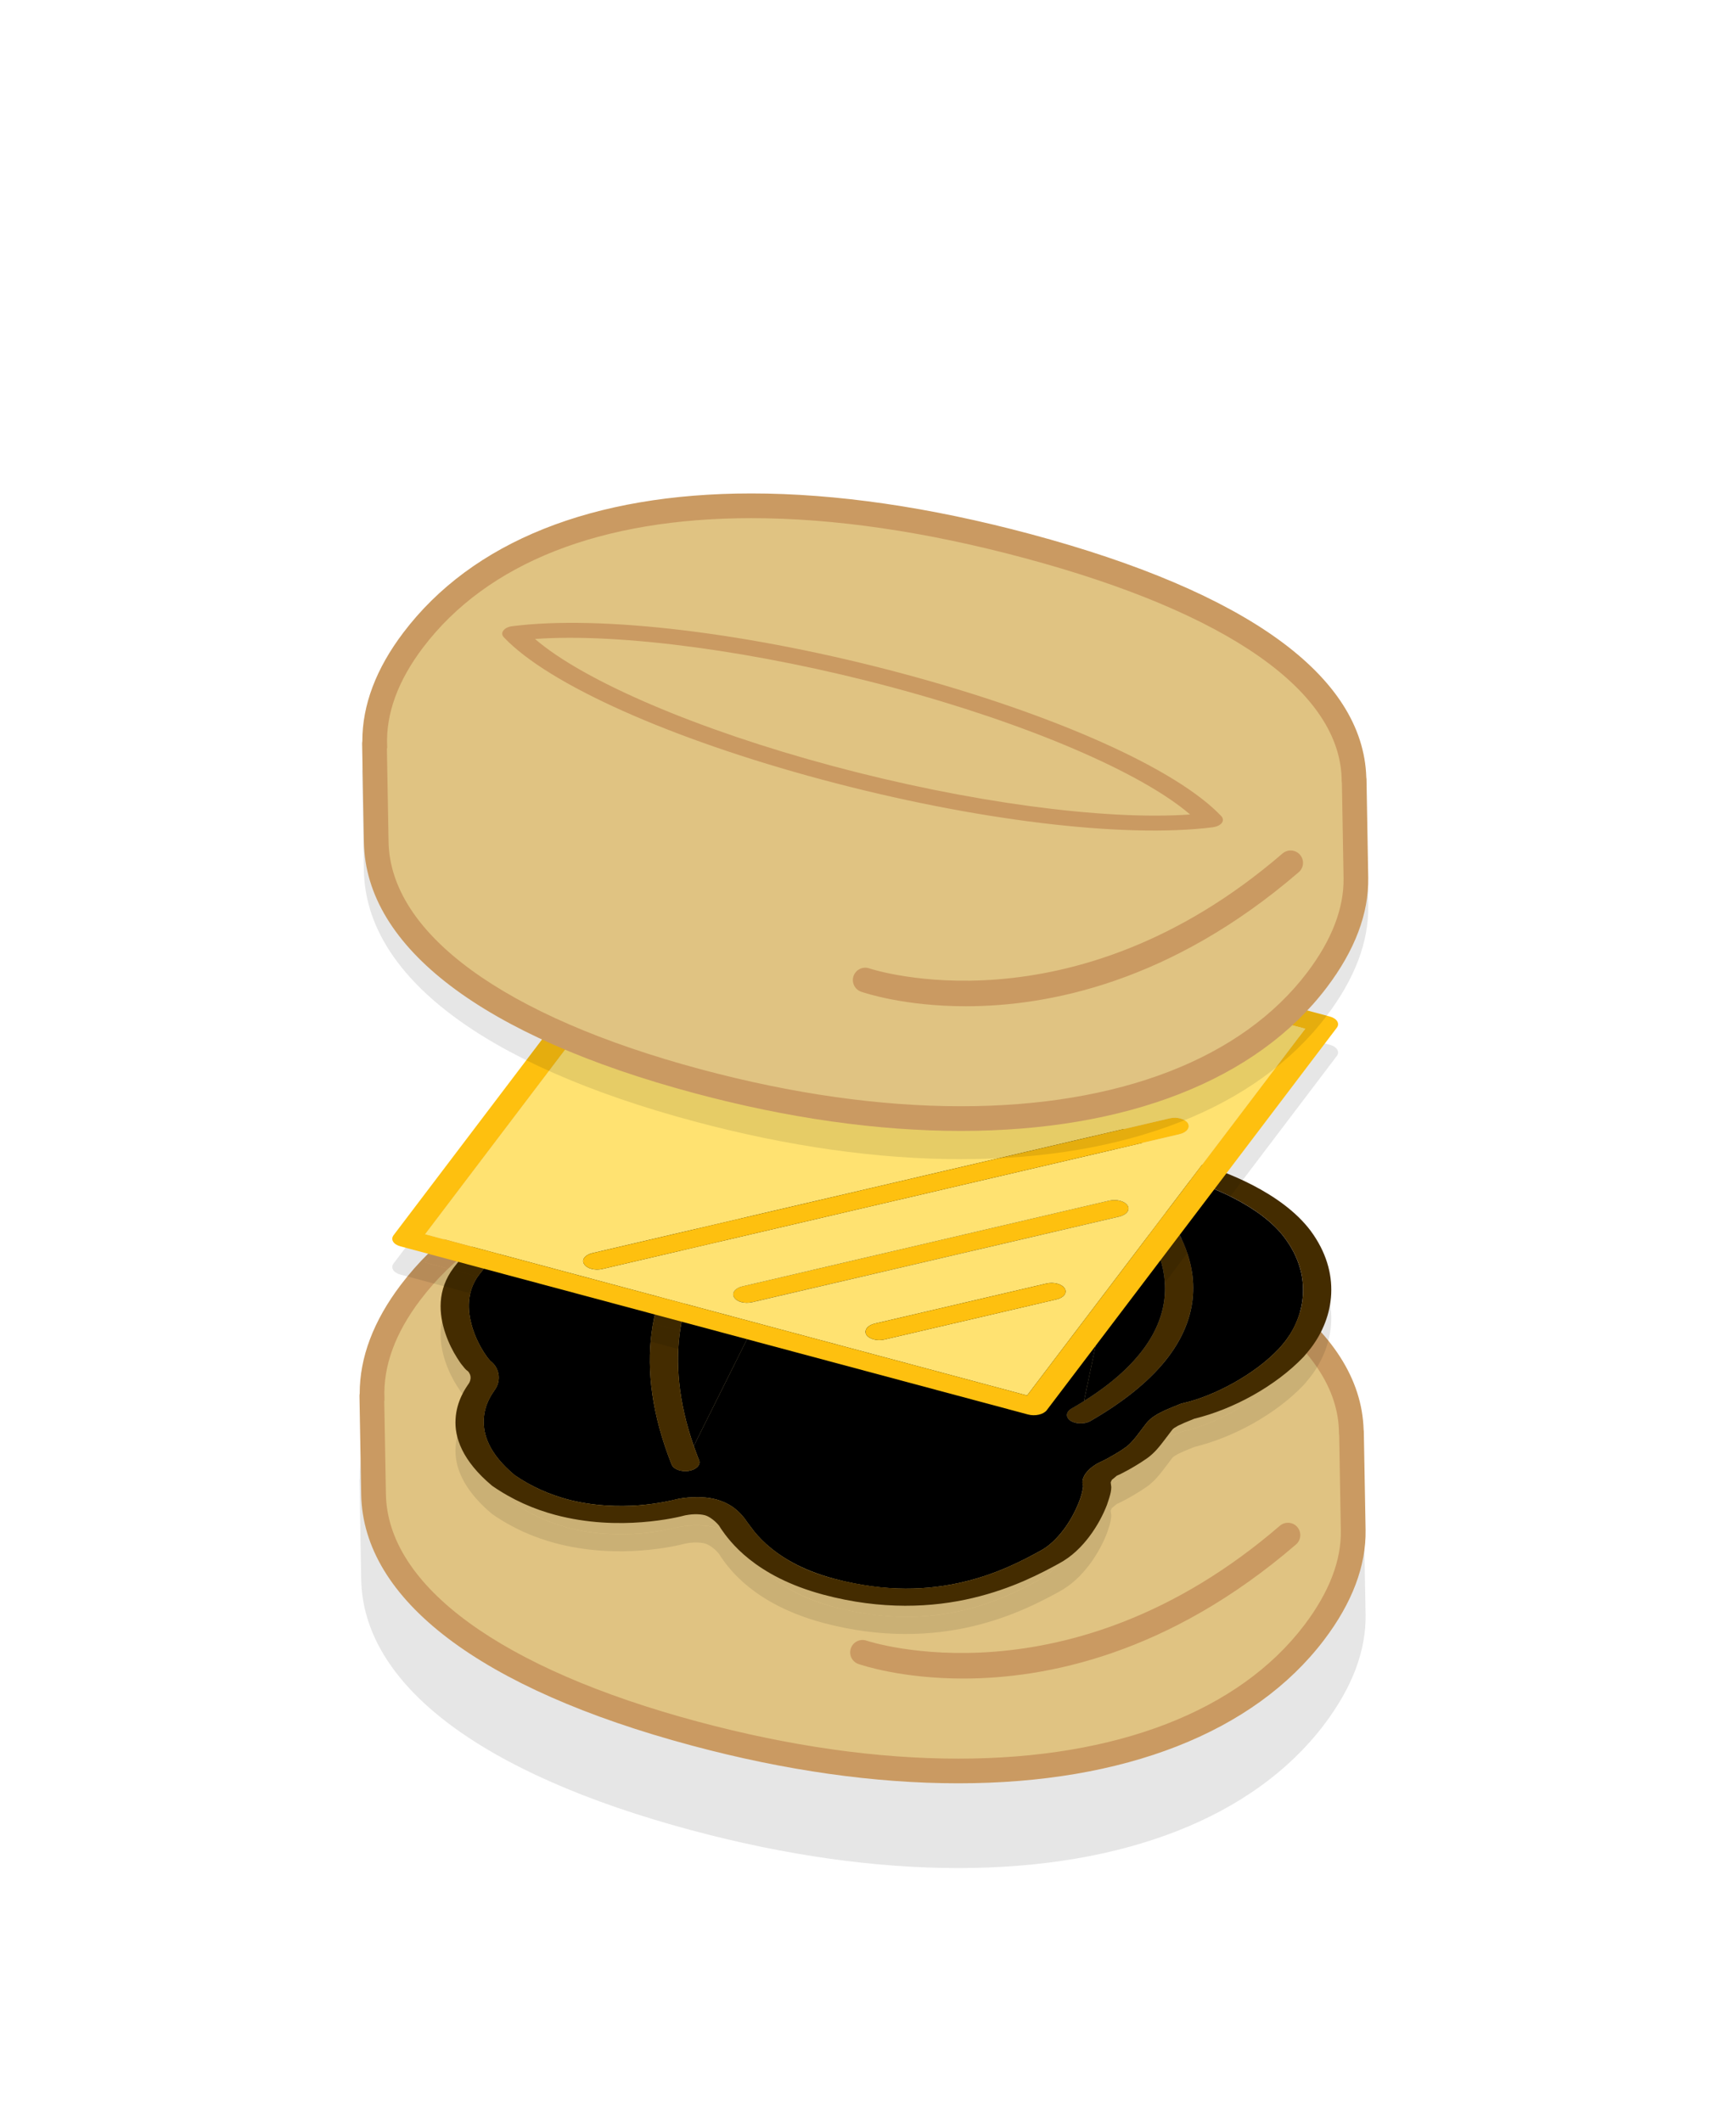 <?xml version="1.0" encoding="utf-8"?>
<!-- Generator: Adobe Illustrator 16.0.0, SVG Export Plug-In . SVG Version: 6.00 Build 0)  -->
<!DOCTYPE svg PUBLIC "-//W3C//DTD SVG 1.1//EN" "http://www.w3.org/Graphics/SVG/1.1/DTD/svg11.dtd">
<svg version="1.1" id="Layer_1" xmlns="http://www.w3.org/2000/svg" xmlns:xlink="http://www.w3.org/1999/xlink" x="0px" y="0px"
	 width="180px" height="220px" viewBox="0 0 180 220" enable-background="new 0 0 180 220" xml:space="preserve">
<g opacity="0.1">
	<path d="M140.133,157.248c0,0.052-0.017,0.104-0.017,0.154c-0.058-9.848-11.729-18.412-33.88-24.35
		c-29.723-7.965-52.931-4.414-63.67,9.747c-2.85,3.759-4.137,7.479-3.977,11.058c-0.006-0.111-0.034-0.215-0.04-0.328l0.183,10.201
		c0.177,10.076,11.89,19.076,33.329,24.82c28.843,7.729,53.441,3.708,64.208-10.494c2.771-3.649,4.098-7.205,4.041-10.606
		L140.133,157.248z"/>
	<path d="M99.371,193.701c-0.006,0-0.006,0-0.006,0c-8.645,0-17.943-1.316-27.636-3.914c-21.914-5.87-34.084-15.113-34.279-26.033
		l-0.177-10.202c-0.006-0.086,0.006-0.172,0.023-0.261c-0.006-3.744,1.424-7.532,4.251-11.264
		c7.158-9.438,19.637-14.424,36.082-14.424c8.766,0,18.51,1.416,28.939,4.211c22.465,6.02,34.49,14.733,34.822,25.215
		c0.012,0.063,0.019,0.13,0.019,0.195l0.183,10.201c0.062,3.723-1.385,7.559-4.303,11.406
		C130.021,188.423,116.548,193.701,99.371,193.701z M39.842,154.109l0.172,9.602c0.166,9.535,11.97,18.135,32.379,23.604
		c9.475,2.539,18.55,3.828,26.972,3.828c0,0,0,0,0.006,0c16.357,0,29.102-4.92,35.876-13.857c2.562-3.381,3.839-6.68,3.78-9.812
		l-0.17-9.853c-0.012-0.069-0.023-0.138-0.023-0.212c-0.046-9.232-11.741-17.442-32.93-23.119
		c-10.219-2.737-19.727-4.128-28.275-4.128c-15.615,0-27.384,4.641-34.039,13.412c-2.621,3.45-3.874,6.892-3.725,10.225l0,0v0.007
		C39.871,153.906,39.865,154.01,39.842,154.109z"/>
</g>
<g>
	<path d="M99.869,176.979c-6.374,0-10.471-1.375-10.86-1.508c-0.669-0.234-1.019-0.961-0.784-1.631
		c0.229-0.663,0.967-1.023,1.625-0.789c0.206,0.068,20.976,6.946,42.855-11.916c0.531-0.455,1.352-0.4,1.809,0.135
		c0.457,0.539,0.4,1.346-0.138,1.809C121.143,174.48,108.445,176.979,99.869,176.979z"/>
</g>
<g>
	<path fill="#E0C382" d="M140.133,148.459c0,0.052-0.017,0.104-0.017,0.155c-0.058-9.849-11.729-18.413-33.88-24.351
		c-29.723-7.964-52.931-4.414-63.67,9.747c-2.85,3.761-4.137,7.479-3.977,11.058c-0.006-0.11-0.034-0.215-0.04-0.328l0.183,10.201
		c0.177,10.076,11.89,19.076,33.329,24.82c28.843,7.73,53.441,3.708,64.208-10.492c2.771-3.65,4.098-7.207,4.041-10.608
		L140.133,148.459z"/>
	<path fill="#CA9A62" d="M99.371,184.913c-0.006,0-0.006,0-0.006,0c-8.645,0-17.943-1.315-27.636-3.914
		c-21.914-5.87-34.084-15.114-34.279-26.034l-0.177-10.201c-0.006-0.086,0.006-0.172,0.023-0.261
		c-0.006-3.745,1.424-7.532,4.251-11.265c7.158-9.438,19.637-14.424,36.082-14.424c8.766,0,18.51,1.418,28.939,4.213
		c22.465,6.019,34.49,14.731,34.822,25.215c0.012,0.062,0.019,0.129,0.019,0.193l0.183,10.203c0.062,3.721-1.385,7.559-4.303,11.405
		C130.021,179.635,116.548,184.913,99.371,184.913z M39.842,145.32l0.172,9.602c0.166,9.535,11.97,18.137,32.379,23.605
		c9.475,2.537,18.55,3.828,26.972,3.828c0,0,0,0,0.006,0c16.357,0,29.102-4.922,35.876-13.858c2.562-3.382,3.839-6.681,3.78-9.812
		l-0.17-9.854c-0.012-0.067-0.023-0.138-0.023-0.212c-0.046-9.23-11.741-17.442-32.93-23.118
		c-10.219-2.739-19.727-4.127-28.275-4.127c-15.615,0-27.384,4.64-34.039,13.41c-2.621,3.45-3.874,6.893-3.725,10.225l0,0v0.007
		C39.871,145.118,39.865,145.221,39.842,145.32z"/>
</g>
<g>
	<path fill="#CA9A62" d="M99.869,174.05c-6.374,0-10.471-1.376-10.86-1.508c-0.669-0.233-1.019-0.961-0.784-1.631
		c0.229-0.663,0.967-1.022,1.625-0.789c0.206,0.067,20.976,6.946,42.855-11.916c0.531-0.454,1.352-0.399,1.809,0.135
		c0.457,0.538,0.4,1.345-0.138,1.808C121.143,171.553,108.445,174.05,99.869,174.05z"/>
</g>
<g opacity="0.1">
	<g>
		<path d="M117.609,125.477c0.226,0.06,0.427,0.153,0.584,0.282c0.051,0.048,2.549,2.105,4.189,5.369
			c1.62,3.259,2.354,7.753-1.261,12.524c-1.66,2.187-4.259,4.436-8.042,6.615c-0.443,0.269-1.094,0.319-1.617,0.18
			c-0.163-0.043-0.316-0.108-0.449-0.188c-0.533-0.354-0.518-0.911,0.066-1.262c0.458-0.263,0.893-0.522,1.311-0.784
			c2.832-1.773,4.774-3.559,6.076-5.275c3.041-4.011,2.649-7.78,1.376-10.698c-0.913-2.044-2.263-3.656-3.142-4.577
			c-0.377-0.393-0.666-0.658-0.801-0.778l-0.086-0.077c-0.483-0.392-0.317-0.943,0.326-1.228
			C116.585,125.378,117.146,125.35,117.609,125.477z"/>
	</g>
	<g>
		<path d="M133.204,131.288c2.89,3.862,2.153,7.981,0.062,10.706c-0.197,0.26-0.423,0.515-0.635,0.758
			c-2.561,2.734-6.816,4.964-9.941,5.667l-0.291,0.08c-0.916,0.372-1.573,0.636-2.101,0.913c-0.521,0.266-0.952,0.568-1.245,0.878
			c-0.123,0.126-0.223,0.258-0.33,0.399c-0.179,0.235-0.379,0.498-0.6,0.791c-0.432,0.601-1.032,1.283-1.422,1.529
			c-0.454,0.336-1.038,0.688-1.533,0.959c-0.252,0.143-0.458,0.264-0.645,0.354l-0.229,0.11c-0.393,0.176-0.633,0.308-0.896,0.498
			c-0.295,0.2-0.565,0.443-0.789,0.735c-0.271,0.36-0.489,0.835-0.301,1.354c-0.006,0.265-0.158,0.996-0.504,1.834
			c-0.347,0.84-0.863,1.822-1.539,2.711c-0.695,0.92-1.539,1.728-2.435,2.19c-1.733,0.955-4.435,2.392-8.005,3.224
			c-3.533,0.824-7.889,1.097-13.329-0.346c-3.493-0.933-5.633-2.332-7.041-3.588c-0.681-0.621-1.208-1.219-1.537-1.693
			c-0.177-0.224-0.332-0.438-0.446-0.59l-0.292-0.412c-0.492-0.605-1.265-1.48-2.907-1.938c-0.815-0.218-1.619-0.257-2.386-0.233
			c-0.741,0.027-1.41,0.113-1.991,0.273c-0.174,0.04-1.599,0.395-3.653,0.566c-2.048,0.148-4.717,0.104-7.47-0.636
			c-1.773-0.491-3.622-1.259-5.418-2.5c-2.695-2.255-3.281-4.252-3.195-5.808c0.077-1.542,0.861-2.615,1.09-2.953
			c0.397-0.525,0.509-1.093,0.449-1.619c-0.086-0.525-0.297-1.035-0.875-1.474l-0.254-0.304c-0.504-0.66-1.368-2.067-1.734-3.676
			c-0.412-1.619-0.329-3.439,0.867-4.979c2.289-3.02,5.007-4.623,7.189-5.338c1.439-0.455,2.409-1.129,2.938-1.825
			c0.609-0.836,0.669-1.683,0.615-2.329c-0.031-0.375-0.14-1.104,0.02-2.08c0.154-0.959,0.552-2.168,1.514-3.438
			c0.775-1.021,1.902-2.086,3.582-3.127c2.895-1.805,6.394-2.621,9.507-2.963c3.072-0.334,5.773-0.137,6.605,0.017
			c0.979,0.155,2.229,0.368,3.616,0.741c1.857,0.515,3.948,1.285,5.785,2.584c1.028,0.732,2.14,1.205,3.215,1.494
			c2.512,0.672,4.784,0.334,5.606,0.203c0.455-0.07,1.85-0.277,3.438-0.359c1.566-0.088,3.35-0.051,4.484,0.238
			c0.67,0.143,1.324,0.301,1.973,0.476c2.191,0.604,4.199,1.334,6.214,3.085c0.817,0.806,2.119,1.604,3.8,2.054
			c0.428,0.115,0.883,0.201,1.381,0.265c0.096-0.013,0.619,0.098,1.287,0.273C125.396,125.83,130.749,127.964,133.204,131.288z
			 M71.401,155.451c0.784-0.123,1.267-0.605,1.09-1.094c-0.2-0.502-0.386-1-0.558-1.492l14.922-29.911
			c0.42-0.151,0.824-0.283,1.196-0.396c0.735-0.207,1.05-0.736,0.695-1.183c-0.146-0.194-0.395-0.337-0.698-0.419
			c-0.375-0.1-0.833-0.102-1.244,0.021c-4.349,1.289-10.794,4.513-15.097,10.147c-4.18,5.515-6.191,13.292-2.062,23.677
			c0.109,0.274,0.426,0.486,0.824,0.596C70.751,155.475,71.077,155.497,71.401,155.451 M113.081,150.268
			c3.784-2.18,6.382-4.429,8.042-6.613c3.615-4.772,2.881-9.268,1.261-12.525c-1.642-3.268-4.14-5.32-4.19-5.369
			c-0.156-0.129-0.357-0.224-0.584-0.283c-0.463-0.125-1.023-0.098-1.467,0.104c-0.645,0.283-0.811,0.836-0.326,1.229l0.086,0.076
			c0.135,0.12,0.424,0.387,0.801,0.778l-4.311,20.552c-0.418,0.262-0.854,0.521-1.312,0.784c-0.584,0.351-0.601,0.907-0.065,1.262
			c0.131,0.08,0.285,0.146,0.448,0.188C111.988,150.588,112.639,150.536,113.081,150.268"/>
	</g>
	<g enable-background="new    ">
		<g>
			<path d="M135.882,130.533c3.257,4.4,2.452,8.992,0.043,12.17c-0.243,0.32-0.504,0.617-0.747,0.904
				c-2.906,3.05-7.316,5.453-11.332,6.426c-0.822,0.326-1.339,0.549-1.688,0.721c-0.344,0.188-0.469,0.277-0.581,0.389l-0.2,0.262
				c-0.154,0.203-0.363,0.482-0.598,0.787c-0.498,0.656-1.062,1.4-1.859,1.959c-0.863,0.608-1.874,1.182-2.529,1.514
				c-0.229,0.113-0.381,0.197-0.588,0.279l-0.529,0.44l-0.109,0.253l0.061,0.485c-0.002,0.16-0.018,0.332-0.055,0.532
				c-0.077,0.365-0.217,0.818-0.393,1.316c-0.387,1-0.995,2.186-1.848,3.312c-0.799,1.047-1.785,2.048-3.152,2.786
				c-1.769,0.961-4.777,2.58-8.918,3.56c-4.131,0.983-9.44,1.274-15.494-0.347c-7.152-1.918-9.747-5.594-10.6-6.823l-0.195-0.313
				c-0.357-0.459-0.998-0.971-1.484-1.1c-0.275-0.074-0.678-0.113-1.09-0.102c-0.412,0.013-0.81,0.084-0.95,0.113
				c-0.36,0.096-2.04,0.525-4.486,0.711c-2.42,0.191-5.659,0.135-9.009-0.764c-2.2-0.589-4.435-1.557-6.526-3.013
				c-3.118-2.606-3.917-5.05-3.788-6.927c0.103-1.889,1.064-3.228,1.339-3.627c0.154-0.201,0.246-0.51,0.209-0.768
				c-0.026-0.27-0.206-0.492-0.252-0.544c-0.246-0.168-0.36-0.319-0.535-0.543c-0.203-0.229-0.392-0.51-0.601-0.847
				c-0.42-0.658-0.878-1.534-1.213-2.535c-0.678-1.991-0.901-4.506,0.867-6.838c2.526-3.312,5.564-5.237,8.511-6.176
				c0.884-0.289,1.302-0.615,1.616-0.987c0.332-0.44,0.398-0.984,0.349-1.487c-0.029-0.344-0.146-1.213,0.023-2.345
				c0.189-1.125,0.649-2.529,1.776-4.017c0.907-1.197,2.223-2.439,4.171-3.639c3.404-2.139,7.558-3.097,11.103-3.48
				c3.57-0.377,6.482-0.192,7.91,0.05c0.976,0.157,2.403,0.399,4.008,0.827c2.154,0.578,4.621,1.502,6.823,3.041
				c0.746,0.533,1.484,0.853,2.177,1.039c1.582,0.422,3.008,0.209,3.688,0.111c0.599-0.103,2.108-0.312,3.911-0.408
				c1.824-0.091,3.925-0.088,5.811,0.348c0.67,0.143,1.373,0.314,2.094,0.508c2.465,0.661,5.088,1.645,7.385,3.663
				c0.537,0.557,1.605,1.203,2.561,1.458c0.305,0.082,0.529,0.124,0.723,0.14c0.58,0.068,1.201,0.2,2.014,0.418
				C126.959,124.303,132.893,126.574,135.882,130.533z M132.632,142.752c0.212-0.243,0.438-0.498,0.636-0.758
				c2.092-2.725,2.826-6.844-0.062-10.706c-2.455-3.324-7.809-5.458-10.622-6.214c-0.774-0.205-1.299-0.314-1.394-0.303
				c-0.498-0.062-0.953-0.148-1.383-0.265c-1.68-0.45-2.98-1.248-3.797-2.057c-2.017-1.748-4.023-2.479-6.216-3.083
				c-0.647-0.174-1.302-0.333-1.972-0.477c-1.137-0.287-2.918-0.326-4.485-0.238c-1.588,0.084-2.981,0.289-3.437,0.359
				c-0.823,0.133-3.096,0.469-5.607-0.203c-1.075-0.289-2.186-0.761-3.215-1.492c-1.837-1.299-3.928-2.07-5.785-2.586
				c-1.388-0.373-2.638-0.584-3.616-0.74c-0.833-0.153-3.533-0.352-6.605-0.016c-3.113,0.342-6.612,1.158-9.507,2.961
				c-1.679,1.041-2.807,2.107-3.582,3.129c-0.961,1.269-1.359,2.478-1.514,3.437c-0.16,0.976-0.051,1.705-0.02,2.08
				c0.054,0.646-0.006,1.493-0.615,2.329c-0.529,0.697-1.499,1.37-2.938,1.824c-2.183,0.716-4.9,2.32-7.178,5.324
				c-1.208,1.553-1.291,3.373-0.878,4.992c0.366,1.607,1.23,3.016,1.734,3.676l0.263,0.301c0.569,0.44,0.781,0.949,0.867,1.477
				c0.06,0.525-0.052,1.094-0.438,1.604c-0.24,0.354-1.024,1.428-1.101,2.97c-0.086,1.556,0.5,3.553,3.201,5.805
				c1.791,1.244,3.639,2.011,5.413,2.503c2.752,0.738,5.421,0.784,7.47,0.635c2.054-0.172,3.479-0.525,3.665-0.582
				c0.569-0.145,1.239-0.229,1.979-0.258c0.767-0.022,1.571,0.018,2.386,0.233c1.642,0.458,2.415,1.333,2.907,1.938l0.292,0.412
				c0.115,0.152,0.269,0.366,0.446,0.59c0.329,0.476,0.855,1.072,1.537,1.693c1.407,1.256,3.547,2.655,6.846,3.536
				c5.636,1.493,9.99,1.222,13.523,0.397c3.57-0.832,6.271-2.27,8.005-3.225c0.896-0.464,1.739-1.271,2.435-2.191
				c0.676-0.888,1.192-1.871,1.539-2.709c0.346-0.838,0.498-1.57,0.498-1.799c-0.184-0.557,0.034-1.031,0.307-1.392
				c0.224-0.292,0.494-0.535,0.789-0.735c0.264-0.191,0.504-0.322,0.815-0.467l0.31-0.143c0.186-0.092,0.392-0.213,0.644-0.354
				c0.495-0.272,1.079-0.624,1.533-0.959c0.39-0.246,0.989-0.93,1.422-1.53c0.222-0.291,0.421-0.555,0.599-0.789
				c0.108-0.144,0.209-0.274,0.332-0.4c0.291-0.309,0.725-0.612,1.244-0.878c0.526-0.277,1.186-0.541,2.1-0.913l0.293-0.08
				C125.814,147.716,130.07,145.486,132.632,142.752"/>
		</g>
		<g>
			<path d="M86.855,122.955l-14.922,29.911c-3.235-9.308-1.259-16.164,2.432-21.024C77.926,127.141,83.162,124.275,86.855,122.955z"
				/>
		</g>
		<g>
			<path d="M88.048,120.958c0.303,0.082,0.552,0.226,0.698,0.419c0.355,0.446,0.037,0.977-0.695,1.184
				c-0.372,0.11-0.775,0.242-1.196,0.395c-3.693,1.322-8.929,4.186-12.49,8.886c-3.691,4.86-5.667,11.718-2.432,21.024
				c0.172,0.492,0.358,0.99,0.558,1.492c0.177,0.486-0.306,0.971-1.09,1.094c-0.324,0.046-0.649,0.023-0.933-0.051
				c-0.397-0.109-0.715-0.321-0.824-0.596c-4.128-10.386-2.117-18.164,2.062-23.678c4.303-5.636,10.749-8.857,15.097-10.148
				C87.215,120.855,87.673,120.857,88.048,120.958z"/>
		</g>
	</g>
	<g>
		<path d="M116.702,127.661c0.879,0.921,2.229,2.534,3.142,4.577c1.273,2.918,1.665,6.688-1.376,10.699
			c-1.302,1.717-3.243,3.502-6.075,5.274L116.702,127.661z"/>
	</g>
</g>
<g>
	<g>
		<path fill="#442C00" d="M117.609,122.546c0.226,0.06,0.427,0.156,0.584,0.283c0.051,0.048,2.549,2.104,4.189,5.37
			c1.62,3.258,2.354,7.753-1.261,12.523c-1.66,2.187-4.259,4.436-8.042,6.614c-0.443,0.269-1.094,0.32-1.617,0.181
			c-0.163-0.043-0.316-0.108-0.449-0.188c-0.533-0.354-0.518-0.912,0.066-1.263c0.458-0.262,0.893-0.522,1.311-0.782
			c2.832-1.774,4.774-3.56,6.076-5.275c3.041-4.012,2.649-7.782,1.376-10.7c-0.913-2.043-2.263-3.656-3.142-4.576
			c-0.377-0.393-0.666-0.659-0.801-0.779l-0.086-0.076c-0.483-0.393-0.317-0.943,0.326-1.229
			C116.585,122.447,117.146,122.421,117.609,122.546z"/>
	</g>
	<g>
		<path d="M133.204,128.359c2.89,3.861,2.153,7.98,0.062,10.705c-0.197,0.26-0.423,0.515-0.635,0.758
			c-2.561,2.734-6.816,4.964-9.941,5.668l-0.291,0.08c-0.916,0.371-1.573,0.635-2.101,0.912c-0.521,0.267-0.952,0.568-1.245,0.879
			c-0.123,0.125-0.223,0.257-0.33,0.399c-0.179,0.234-0.379,0.497-0.6,0.789c-0.432,0.601-1.032,1.285-1.422,1.531
			c-0.454,0.334-1.038,0.687-1.533,0.958c-0.252,0.143-0.458,0.263-0.645,0.354l-0.229,0.111c-0.393,0.176-0.633,0.307-0.896,0.498
			c-0.295,0.2-0.565,0.443-0.789,0.734c-0.271,0.361-0.489,0.836-0.301,1.356c-0.006,0.263-0.158,0.995-0.504,1.833
			c-0.347,0.84-0.863,1.823-1.539,2.71c-0.695,0.921-1.539,1.729-2.435,2.191c-1.733,0.955-4.435,2.392-8.005,3.224
			c-3.533,0.824-7.889,1.096-13.329-0.346c-3.493-0.934-5.633-2.332-7.041-3.588c-0.681-0.62-1.208-1.219-1.537-1.693
			c-0.177-0.224-0.332-0.438-0.446-0.59l-0.292-0.411c-0.492-0.606-1.265-1.481-2.907-1.94c-0.815-0.217-1.619-0.256-2.386-0.233
			c-0.741,0.028-1.41,0.114-1.991,0.274c-0.174,0.039-1.599,0.396-3.653,0.565c-2.048,0.149-4.717,0.104-7.47-0.635
			c-1.773-0.492-3.622-1.259-5.418-2.5c-2.695-2.255-3.281-4.252-3.195-5.808c0.077-1.543,0.861-2.615,1.09-2.953
			c0.397-0.526,0.509-1.094,0.449-1.619c-0.086-0.526-0.297-1.035-0.875-1.473l-0.254-0.305c-0.504-0.66-1.368-2.068-1.734-3.676
			c-0.412-1.619-0.329-3.439,0.867-4.979c2.289-3.019,5.007-4.623,7.189-5.338c1.439-0.455,2.409-1.128,2.938-1.826
			c0.609-0.836,0.669-1.681,0.615-2.328c-0.031-0.375-0.14-1.106,0.02-2.08c0.154-0.961,0.552-2.168,1.514-3.438
			c0.775-1.021,1.902-2.087,3.582-3.128c2.895-1.804,6.394-2.621,9.507-2.962c3.072-0.334,5.773-0.137,6.605,0.017
			c0.979,0.155,2.229,0.367,3.616,0.74c1.857,0.516,3.948,1.286,5.785,2.584c1.028,0.732,2.14,1.205,3.215,1.494
			c2.512,0.672,4.784,0.334,5.606,0.203c0.455-0.07,1.85-0.275,3.438-0.359c1.566-0.089,3.35-0.05,4.484,0.237
			c0.67,0.144,1.324,0.302,1.973,0.476c2.191,0.604,4.199,1.336,6.214,3.086c0.817,0.806,2.119,1.602,3.8,2.053
			c0.428,0.115,0.883,0.199,1.381,0.265c0.096-0.01,0.619,0.097,1.287,0.276C125.396,122.898,130.749,125.034,133.204,128.359z
			 M71.401,152.521c0.784-0.123,1.267-0.606,1.09-1.094c-0.2-0.503-0.386-1.001-0.558-1.492l14.922-29.91
			c0.42-0.152,0.824-0.283,1.196-0.396c0.735-0.208,1.05-0.737,0.695-1.183c-0.146-0.194-0.395-0.338-0.698-0.42
			c-0.375-0.1-0.833-0.102-1.244,0.021c-4.349,1.29-10.794,4.512-15.097,10.149c-4.18,5.513-6.191,13.291-2.062,23.676
			c0.109,0.274,0.426,0.485,0.824,0.597C70.751,152.545,71.077,152.566,71.401,152.521 M113.081,147.338
			c3.784-2.18,6.382-4.429,8.042-6.613c3.615-4.771,2.881-9.268,1.261-12.524c-1.642-3.269-4.14-5.322-4.19-5.37
			c-0.156-0.127-0.357-0.223-0.584-0.283c-0.463-0.125-1.023-0.099-1.467,0.104c-0.645,0.283-0.811,0.836-0.326,1.228l0.086,0.076
			c0.135,0.12,0.424,0.388,0.801,0.778l-4.311,20.554c-0.418,0.26-0.854,0.521-1.312,0.782c-0.584,0.351-0.601,0.908-0.065,1.263
			c0.131,0.08,0.285,0.146,0.448,0.188C111.988,147.658,112.639,147.605,113.081,147.338"/>
	</g>
	<g enable-background="new    ">
		<g>
			<path fill="#442C00" d="M135.882,127.604c3.257,4.4,2.452,8.992,0.043,12.17c-0.243,0.32-0.504,0.619-0.747,0.904
				c-2.906,3.051-7.316,5.453-11.332,6.426c-0.822,0.326-1.339,0.549-1.688,0.722c-0.344,0.188-0.469,0.276-0.581,0.389l-0.2,0.261
				c-0.154,0.203-0.363,0.483-0.598,0.787c-0.498,0.657-1.062,1.401-1.859,1.959c-0.863,0.609-1.874,1.182-2.529,1.514
				c-0.229,0.115-0.381,0.197-0.588,0.281l-0.529,0.439l-0.109,0.252l0.061,0.486c-0.002,0.16-0.018,0.332-0.055,0.531
				c-0.077,0.366-0.217,0.818-0.393,1.316c-0.387,1.001-0.995,2.186-1.848,3.312c-0.799,1.047-1.785,2.049-3.152,2.785
				c-1.769,0.963-4.777,2.581-8.918,3.561c-4.131,0.984-9.44,1.275-15.494-0.348c-7.152-1.916-9.747-5.593-10.6-6.822l-0.195-0.314
				c-0.357-0.458-0.998-0.97-1.484-1.099c-0.275-0.074-0.678-0.114-1.09-0.101c-0.412,0.012-0.81,0.084-0.95,0.111
				c-0.36,0.098-2.04,0.525-4.486,0.712c-2.42,0.192-5.659,0.136-9.009-0.764c-2.2-0.589-4.435-1.556-6.526-3.013
				c-3.118-2.605-3.917-5.049-3.788-6.927c0.103-1.888,1.064-3.228,1.339-3.628c0.154-0.199,0.246-0.509,0.209-0.767
				c-0.026-0.269-0.206-0.492-0.252-0.544c-0.246-0.168-0.36-0.319-0.535-0.543c-0.203-0.229-0.392-0.51-0.601-0.848
				c-0.42-0.658-0.878-1.533-1.213-2.535c-0.678-1.99-0.901-4.506,0.867-6.836c2.526-3.313,5.564-5.238,8.511-6.178
				c0.884-0.289,1.302-0.615,1.616-0.986c0.332-0.438,0.398-0.982,0.349-1.487c-0.029-0.343-0.146-1.216,0.023-2.345
				c0.189-1.125,0.649-2.529,1.776-4.018c0.907-1.195,2.223-2.439,4.171-3.638c3.404-2.138,7.558-3.097,11.103-3.48
				c3.57-0.378,6.482-0.193,7.91,0.048c0.976,0.158,2.403,0.399,4.008,0.829c2.154,0.576,4.621,1.502,6.823,3.04
				c0.746,0.533,1.484,0.854,2.177,1.039c1.582,0.424,3.008,0.21,3.688,0.111c0.599-0.104,2.108-0.312,3.911-0.409
				c1.824-0.09,3.925-0.087,5.811,0.349c0.67,0.143,1.373,0.314,2.094,0.508c2.465,0.66,5.088,1.644,7.385,3.664
				c0.537,0.556,1.605,1.203,2.561,1.457c0.305,0.082,0.529,0.125,0.723,0.141c0.58,0.068,1.201,0.199,2.014,0.417
				C126.959,121.371,132.893,123.646,135.882,127.604z M132.632,139.822c0.212-0.243,0.438-0.498,0.636-0.758
				c2.092-2.725,2.826-6.844-0.062-10.705c-2.455-3.325-7.809-5.461-10.622-6.217c-0.774-0.205-1.299-0.312-1.394-0.302
				c-0.498-0.063-0.953-0.149-1.383-0.265c-1.68-0.451-2.98-1.247-3.797-2.057c-2.017-1.748-4.023-2.479-6.216-3.082
				c-0.647-0.174-1.302-0.334-1.972-0.477c-1.137-0.288-2.918-0.326-4.485-0.236c-1.588,0.082-2.981,0.289-3.437,0.358
				c-0.823,0.131-3.096,0.469-5.607-0.203c-1.075-0.289-2.186-0.761-3.215-1.494c-1.837-1.299-3.928-2.069-5.785-2.584
				c-1.388-0.374-2.638-0.585-3.616-0.741c-0.833-0.152-3.533-0.35-6.605-0.016c-3.113,0.342-6.612,1.159-9.507,2.962
				c-1.679,1.042-2.807,2.106-3.582,3.128c-0.961,1.27-1.359,2.479-1.514,3.438c-0.16,0.974-0.051,1.704-0.02,2.081
				c0.054,0.646-0.006,1.492-0.615,2.328c-0.529,0.697-1.499,1.369-2.938,1.824c-2.183,0.715-4.9,2.32-7.178,5.324
				c-1.208,1.553-1.291,3.373-0.878,4.992c0.366,1.607,1.23,3.016,1.734,3.676l0.263,0.301c0.569,0.44,0.781,0.949,0.867,1.477
				c0.06,0.525-0.052,1.093-0.438,1.603c-0.24,0.354-1.024,1.429-1.101,2.97c-0.086,1.557,0.5,3.554,3.201,5.806
				c1.791,1.243,3.639,2.011,5.413,2.503c2.752,0.738,5.421,0.784,7.47,0.635c2.054-0.171,3.479-0.525,3.665-0.583
				c0.569-0.144,1.239-0.229,1.979-0.258c0.767-0.022,1.571,0.019,2.386,0.233c1.642,0.459,2.415,1.334,2.907,1.94l0.292,0.411
				c0.115,0.152,0.269,0.366,0.446,0.59c0.329,0.475,0.855,1.073,1.537,1.693c1.407,1.256,3.547,2.654,6.846,3.535
				c5.636,1.494,9.99,1.223,13.523,0.397c3.57-0.832,6.271-2.269,8.005-3.224c0.896-0.465,1.739-1.271,2.435-2.191
				c0.676-0.887,1.192-1.871,1.539-2.71c0.346-0.838,0.498-1.569,0.498-1.799c-0.184-0.556,0.034-1.03,0.307-1.392
				c0.224-0.291,0.494-0.534,0.789-0.734c0.264-0.191,0.504-0.323,0.815-0.466l0.31-0.144c0.186-0.093,0.392-0.213,0.644-0.354
				c0.495-0.271,1.079-0.624,1.533-0.958c0.39-0.246,0.989-0.932,1.422-1.531c0.222-0.292,0.421-0.555,0.599-0.789
				c0.108-0.144,0.209-0.275,0.332-0.4c0.291-0.31,0.725-0.611,1.244-0.879c0.526-0.276,1.186-0.541,2.1-0.912l0.293-0.08
				C125.814,144.786,130.07,142.559,132.632,139.822"/>
		</g>
		<g>
			<path d="M86.855,120.025l-14.922,29.91c-3.235-9.308-1.259-16.164,2.432-21.024C77.926,124.211,83.162,121.348,86.855,120.025z"
				/>
		</g>
		<g>
			<path fill="#442C00" d="M88.048,118.027c0.303,0.082,0.552,0.226,0.698,0.42c0.355,0.445,0.037,0.976-0.695,1.183
				c-0.372,0.112-0.775,0.243-1.196,0.396c-3.693,1.322-8.929,4.186-12.49,8.886c-3.691,4.86-5.667,11.718-2.432,21.024
				c0.172,0.491,0.358,0.989,0.558,1.492c0.177,0.486-0.306,0.971-1.09,1.094c-0.324,0.045-0.649,0.022-0.933-0.051
				c-0.397-0.109-0.715-0.32-0.824-0.597c-4.128-10.385-2.117-18.163,2.062-23.676c4.303-5.638,10.749-8.858,15.097-10.149
				C87.215,117.927,87.673,117.928,88.048,118.027z"/>
		</g>
	</g>
	<g>
		<path d="M116.702,124.73c0.879,0.922,2.229,2.535,3.142,4.578c1.273,2.918,1.665,6.688-1.376,10.699
			c-1.302,1.717-3.243,3.501-6.075,5.275L116.702,124.73z"/>
	</g>
</g>
<g>
	<g opacity="0.1">
		<g enable-background="new    ">
			<g>
				<path d="M116.143,127.443c0.344,0.092,0.629,0.258,0.771,0.482c0.286,0.461-0.104,0.973-0.869,1.153l-38.062,8.874
					c-0.383,0.086-0.784,0.076-1.121-0.012c-0.338-0.092-0.612-0.264-0.744-0.488c-0.292-0.449,0.109-0.975,0.864-1.139
					l38.043-8.896C115.402,127.338,115.805,127.352,116.143,127.443z"/>
			</g>
			<g>
				<path d="M72.925,92.874l62.413,16.723l-28.843,38.033l-62.413-16.726L72.925,92.874z M61.328,134.498
					c0.343,0.092,0.744,0.104,1.127,0.012l59.833-13.968c0.772-0.183,1.155-0.692,0.875-1.153c-0.147-0.225-0.429-0.392-0.767-0.481
					c-0.338-0.091-0.732-0.104-1.1-0.019l-59.872,13.979c-0.767,0.178-1.15,0.689-0.858,1.137
					C60.709,134.234,60.99,134.407,61.328,134.498 M116.045,129.08c0.768-0.182,1.155-0.691,0.869-1.153
					c-0.143-0.226-0.43-0.392-0.771-0.483c-0.338-0.092-0.738-0.104-1.115-0.021l-38.044,8.895c-0.755,0.166-1.156,0.689-0.864,1.14
					c0.132,0.226,0.406,0.397,0.744,0.489c0.337,0.088,0.738,0.097,1.121,0.011L116.045,129.08 M109.527,137.668
					c0.761-0.166,1.149-0.675,0.863-1.139c-0.144-0.229-0.424-0.4-0.761-0.492c-0.344-0.092-0.743-0.104-1.134-0.014l-17.807,4.156
					c-0.731,0.172-1.122,0.685-0.863,1.139c0.143,0.231,0.423,0.402,0.761,0.494c0.343,0.092,0.744,0.102,1.127,0.013
					L109.527,137.668"/>
			</g>
			<g>
				<path d="M122.396,118.907c0.338,0.09,0.617,0.257,0.767,0.481c0.28,0.461-0.103,0.971-0.875,1.153L62.455,134.51
					c-0.383,0.092-0.784,0.08-1.127-0.012c-0.338-0.091-0.618-0.264-0.761-0.494c-0.297-0.445,0.092-0.959,0.864-1.137
					l59.866-13.979C121.663,118.802,122.059,118.816,122.396,118.907z"/>
			</g>
			<g>
				<path d="M109.631,136.037c0.337,0.092,0.617,0.264,0.762,0.492c0.285,0.464-0.104,0.973-0.865,1.139l-17.812,4.157
					c-0.384,0.089-0.784,0.079-1.127-0.013c-0.337-0.092-0.618-0.263-0.761-0.494c-0.258-0.454,0.131-0.967,0.863-1.139
					l17.807-4.156C108.887,135.936,109.287,135.945,109.631,136.037z"/>
			</g>
		</g>
		<g>
			<path d="M137.879,108.332c0.743,0.199,1.064,0.724,0.732,1.162l-30.079,39.664c-0.332,0.436-1.208,0.641-1.945,0.439
				l-65.068-17.434c-0.744-0.2-1.042-0.716-0.709-1.156l30.079-39.663c0.332-0.437,1.184-0.648,1.928-0.449L137.879,108.332z
				 M106.495,147.63l28.843-38.033L72.925,92.874l-28.843,38.03L106.495,147.63"/>
		</g>
	</g>
	<g>
		<g enable-background="new    ">
			<g>
				<path fill="#FEC00F" d="M116.143,124.514c0.344,0.092,0.629,0.258,0.771,0.483c0.286,0.461-0.104,0.974-0.869,1.153
					l-38.062,8.873c-0.383,0.086-0.784,0.078-1.121-0.01c-0.338-0.093-0.612-0.265-0.744-0.49c-0.292-0.448,0.109-0.973,0.864-1.139
					l38.043-8.895C115.402,124.408,115.805,124.423,116.143,124.514z"/>
			</g>
			<g>
				<path fill="#FFE271" d="M72.925,89.945l62.413,16.723L106.495,144.7l-62.413-16.726L72.925,89.945z M61.328,131.568
					c0.343,0.092,0.744,0.104,1.127,0.012l59.833-13.969c0.772-0.182,1.155-0.691,0.875-1.152c-0.147-0.225-0.429-0.393-0.767-0.482
					s-0.732-0.104-1.1-0.019l-59.872,13.979c-0.767,0.178-1.15,0.689-0.858,1.137C60.709,131.307,60.99,131.479,61.328,131.568
					 M116.045,126.15c0.768-0.182,1.155-0.692,0.869-1.153c-0.143-0.226-0.43-0.392-0.771-0.483
					c-0.338-0.091-0.738-0.104-1.115-0.021l-38.044,8.895c-0.755,0.166-1.156,0.689-0.864,1.139c0.132,0.227,0.406,0.397,0.744,0.49
					c0.337,0.088,0.738,0.096,1.121,0.01L116.045,126.15 M109.527,134.738c0.761-0.166,1.149-0.676,0.863-1.139
					c-0.144-0.229-0.424-0.4-0.761-0.492c-0.344-0.092-0.743-0.104-1.134-0.015l-17.807,4.157c-0.731,0.171-1.122,0.684-0.863,1.139
					c0.143,0.231,0.423,0.403,0.761,0.494c0.343,0.092,0.744,0.102,1.127,0.012L109.527,134.738"/>
			</g>
			<g>
				<path fill="#FEC00F" d="M122.396,115.977c0.338,0.09,0.617,0.258,0.767,0.482c0.28,0.461-0.103,0.973-0.875,1.152L62.455,131.58
					c-0.383,0.092-0.784,0.08-1.127-0.012c-0.338-0.092-0.618-0.264-0.761-0.494c-0.297-0.446,0.092-0.959,0.864-1.137
					l59.866-13.979C121.663,115.873,122.059,115.887,122.396,115.977z"/>
			</g>
			<g>
				<path fill="#FEC00F" d="M109.631,133.107c0.337,0.092,0.617,0.264,0.762,0.492c0.285,0.463-0.104,0.973-0.865,1.139
					l-17.812,4.156c-0.384,0.09-0.784,0.08-1.127-0.012c-0.337-0.091-0.618-0.263-0.761-0.494c-0.258-0.455,0.131-0.968,0.863-1.139
					l17.807-4.157C108.887,133.005,109.287,133.018,109.631,133.107z"/>
			</g>
		</g>
		<g>
			<path fill="#FEC00F" d="M137.879,105.402c0.743,0.199,1.064,0.724,0.732,1.162l-30.079,39.665
				c-0.332,0.436-1.208,0.642-1.945,0.44l-65.068-17.435c-0.744-0.2-1.042-0.715-0.709-1.156l30.079-39.663
				c0.332-0.437,1.184-0.648,1.928-0.449L137.879,105.402z M106.495,144.7l28.843-38.032L72.925,89.945l-28.843,38.032
				L106.495,144.7"/>
		</g>
	</g>
</g>
<g>
	<g opacity="0.1">
		<g>
			<path d="M140.407,83.742c0,0.049-0.011,0.103-0.011,0.152c-0.059-9.844-11.735-18.413-33.885-24.348
				c-29.719-7.964-52.927-4.414-63.667,9.747c-2.849,3.759-4.137,7.477-3.982,11.057c-0.005-0.11-0.028-0.216-0.034-0.328
				l0.183,10.202c0.177,10.076,11.89,19.076,33.323,24.821c28.845,7.729,53.44,3.705,64.21-10.494
				c2.77-3.652,4.104-7.208,4.039-10.609L140.407,83.742z"/>
			<path d="M99.646,120.195L99.646,120.195c-8.652,0-17.944-1.316-27.643-3.914c-21.908-5.87-34.084-15.114-34.273-26.033
				l-0.183-10.202c0-0.088,0.006-0.174,0.023-0.262c-0.006-3.745,1.425-7.533,4.257-11.265c7.152-9.437,19.631-14.423,36.082-14.423
				c8.766,0,18.504,1.416,28.936,4.212c22.469,6.02,34.49,14.732,34.821,25.214c0.013,0.063,0.019,0.129,0.022,0.196l0.179,10.202
				c0.067,3.72-1.386,7.558-4.304,11.405C130.298,114.916,116.822,120.195,99.646,120.195z M40.117,80.603l0.171,9.601
				c0.172,9.534,11.97,18.135,32.385,23.604c9.469,2.539,18.544,3.828,26.974,3.828l0,0c16.362,0,29.101-4.92,35.881-13.858
				c2.562-3.38,3.832-6.68,3.781-9.812l-0.172-9.854c-0.018-0.067-0.022-0.137-0.022-0.209c-0.052-9.233-11.746-17.444-32.935-23.12
				c-10.214-2.739-19.729-4.126-28.271-4.126c-15.621,0-27.39,4.637-34.044,13.412c-2.615,3.45-3.868,6.89-3.725,10.225l0,0
				c0,0,0,0.003,0.005,0.003C40.151,80.398,40.14,80.502,40.117,80.603z"/>
		</g>
		<g>
			<g>
				<path d="M126.637,87.562c0.193,0.208,0.217,0.475,0.045,0.704s-0.521,0.383-0.916,0.444c-9.252,1.173-24.752-0.711-40.503-4.933
					c-15.729-4.215-28.403-9.88-33.021-14.766c-0.211-0.226-0.223-0.474-0.045-0.704c0.171-0.229,0.503-0.401,0.91-0.444
					c9.258-1.187,24.77,0.701,40.492,4.912C109.35,76.998,122.001,82.657,126.637,87.562z M86.337,82.36
					c14.013,3.756,28.197,5.656,37.06,5.024c-5.069-4.363-16.885-9.43-30.881-13.18c-13.99-3.749-28.202-5.656-37.042-5.018
					C60.526,73.546,72.336,78.611,86.337,82.36"/>
			</g>
		</g>
		<g>
			<path d="M100.145,107.27c-6.369,0-10.472-1.375-10.859-1.509c-0.664-0.233-1.013-0.961-0.784-1.63
				c0.235-0.664,0.967-1.021,1.631-0.788c0.206,0.07,20.97,6.944,42.851-11.916c0.531-0.455,1.351-0.401,1.809,0.136
				c0.463,0.535,0.406,1.343-0.132,1.805C121.423,104.771,108.727,107.27,100.145,107.27z"/>
		</g>
	</g>
	<g>
		<g>
			<path fill="#E0C382" d="M140.407,80.812c0,0.049-0.011,0.103-0.011,0.152c-0.059-9.844-11.735-18.413-33.885-24.347
				c-29.719-7.965-52.927-4.415-63.667,9.747c-2.849,3.759-4.137,7.477-3.982,11.058c-0.005-0.11-0.028-0.216-0.034-0.328
				l0.183,10.202c0.177,10.076,11.89,19.076,33.323,24.821c28.845,7.729,53.44,3.705,64.21-10.494
				c2.77-3.652,4.104-7.208,4.039-10.609L140.407,80.812z"/>
			<path fill="#CA9A62" d="M99.646,117.266L99.646,117.266c-8.652,0-17.944-1.315-27.643-3.914
				c-21.909-5.87-34.084-15.115-34.273-26.034l-0.183-10.202c0-0.089,0.006-0.175,0.023-0.262
				c-0.006-3.745,1.425-7.532,4.257-11.265c7.152-9.437,19.631-14.423,36.082-14.423c8.766,0,18.504,1.416,28.936,4.212
				c22.469,6.02,34.49,14.732,34.821,25.214c0.013,0.063,0.019,0.129,0.022,0.196l0.179,10.202
				c0.067,3.721-1.386,7.559-4.304,11.405C130.298,111.986,116.822,117.266,99.646,117.266z M40.117,77.673l0.171,9.601
				c0.172,9.534,11.97,18.135,32.385,23.605c9.469,2.538,18.544,3.828,26.974,3.828l0,0c16.362,0,29.101-4.921,35.881-13.858
				c2.562-3.38,3.832-6.68,3.781-9.812l-0.172-9.854c-0.018-0.067-0.022-0.137-0.022-0.208c-0.052-9.234-11.746-17.444-32.935-23.12
				c-10.214-2.739-19.729-4.127-28.271-4.127c-15.621,0-27.39,4.637-34.044,13.412c-2.615,3.45-3.868,6.891-3.725,10.225l0,0
				c0,0,0,0.003,0.005,0.003C40.151,77.468,40.14,77.573,40.117,77.673z"/>
		</g>
		<g>
			<g>
				<path fill="#CA9A62" d="M126.637,84.632c0.193,0.208,0.217,0.475,0.045,0.704s-0.521,0.383-0.916,0.443
					c-9.252,1.173-24.752-0.711-40.503-4.932c-15.729-4.215-28.403-9.88-33.021-14.767c-0.211-0.226-0.223-0.473-0.045-0.704
					c0.171-0.229,0.503-0.4,0.91-0.443c9.258-1.188,24.77,0.701,40.492,4.912C109.35,74.068,122.001,79.727,126.637,84.632z
					 M86.337,79.431c14.013,3.756,28.197,5.656,37.06,5.023c-5.069-4.363-16.885-9.429-30.881-13.18
					c-13.99-3.749-28.202-5.656-37.042-5.018C60.526,70.617,72.336,75.682,86.337,79.431"/>
			</g>
		</g>
		<g>
			<path fill="#CA9A62" d="M100.145,104.34c-6.369,0-10.472-1.375-10.859-1.509c-0.664-0.233-1.013-0.961-0.784-1.631
				c0.235-0.664,0.967-1.021,1.631-0.788c0.206,0.07,20.97,6.945,42.851-11.916c0.531-0.455,1.351-0.4,1.809,0.136
				c0.463,0.535,0.406,1.343-0.132,1.805C121.423,101.842,108.727,104.34,100.145,104.34z"/>
		</g>
	</g>
</g>
</svg>
